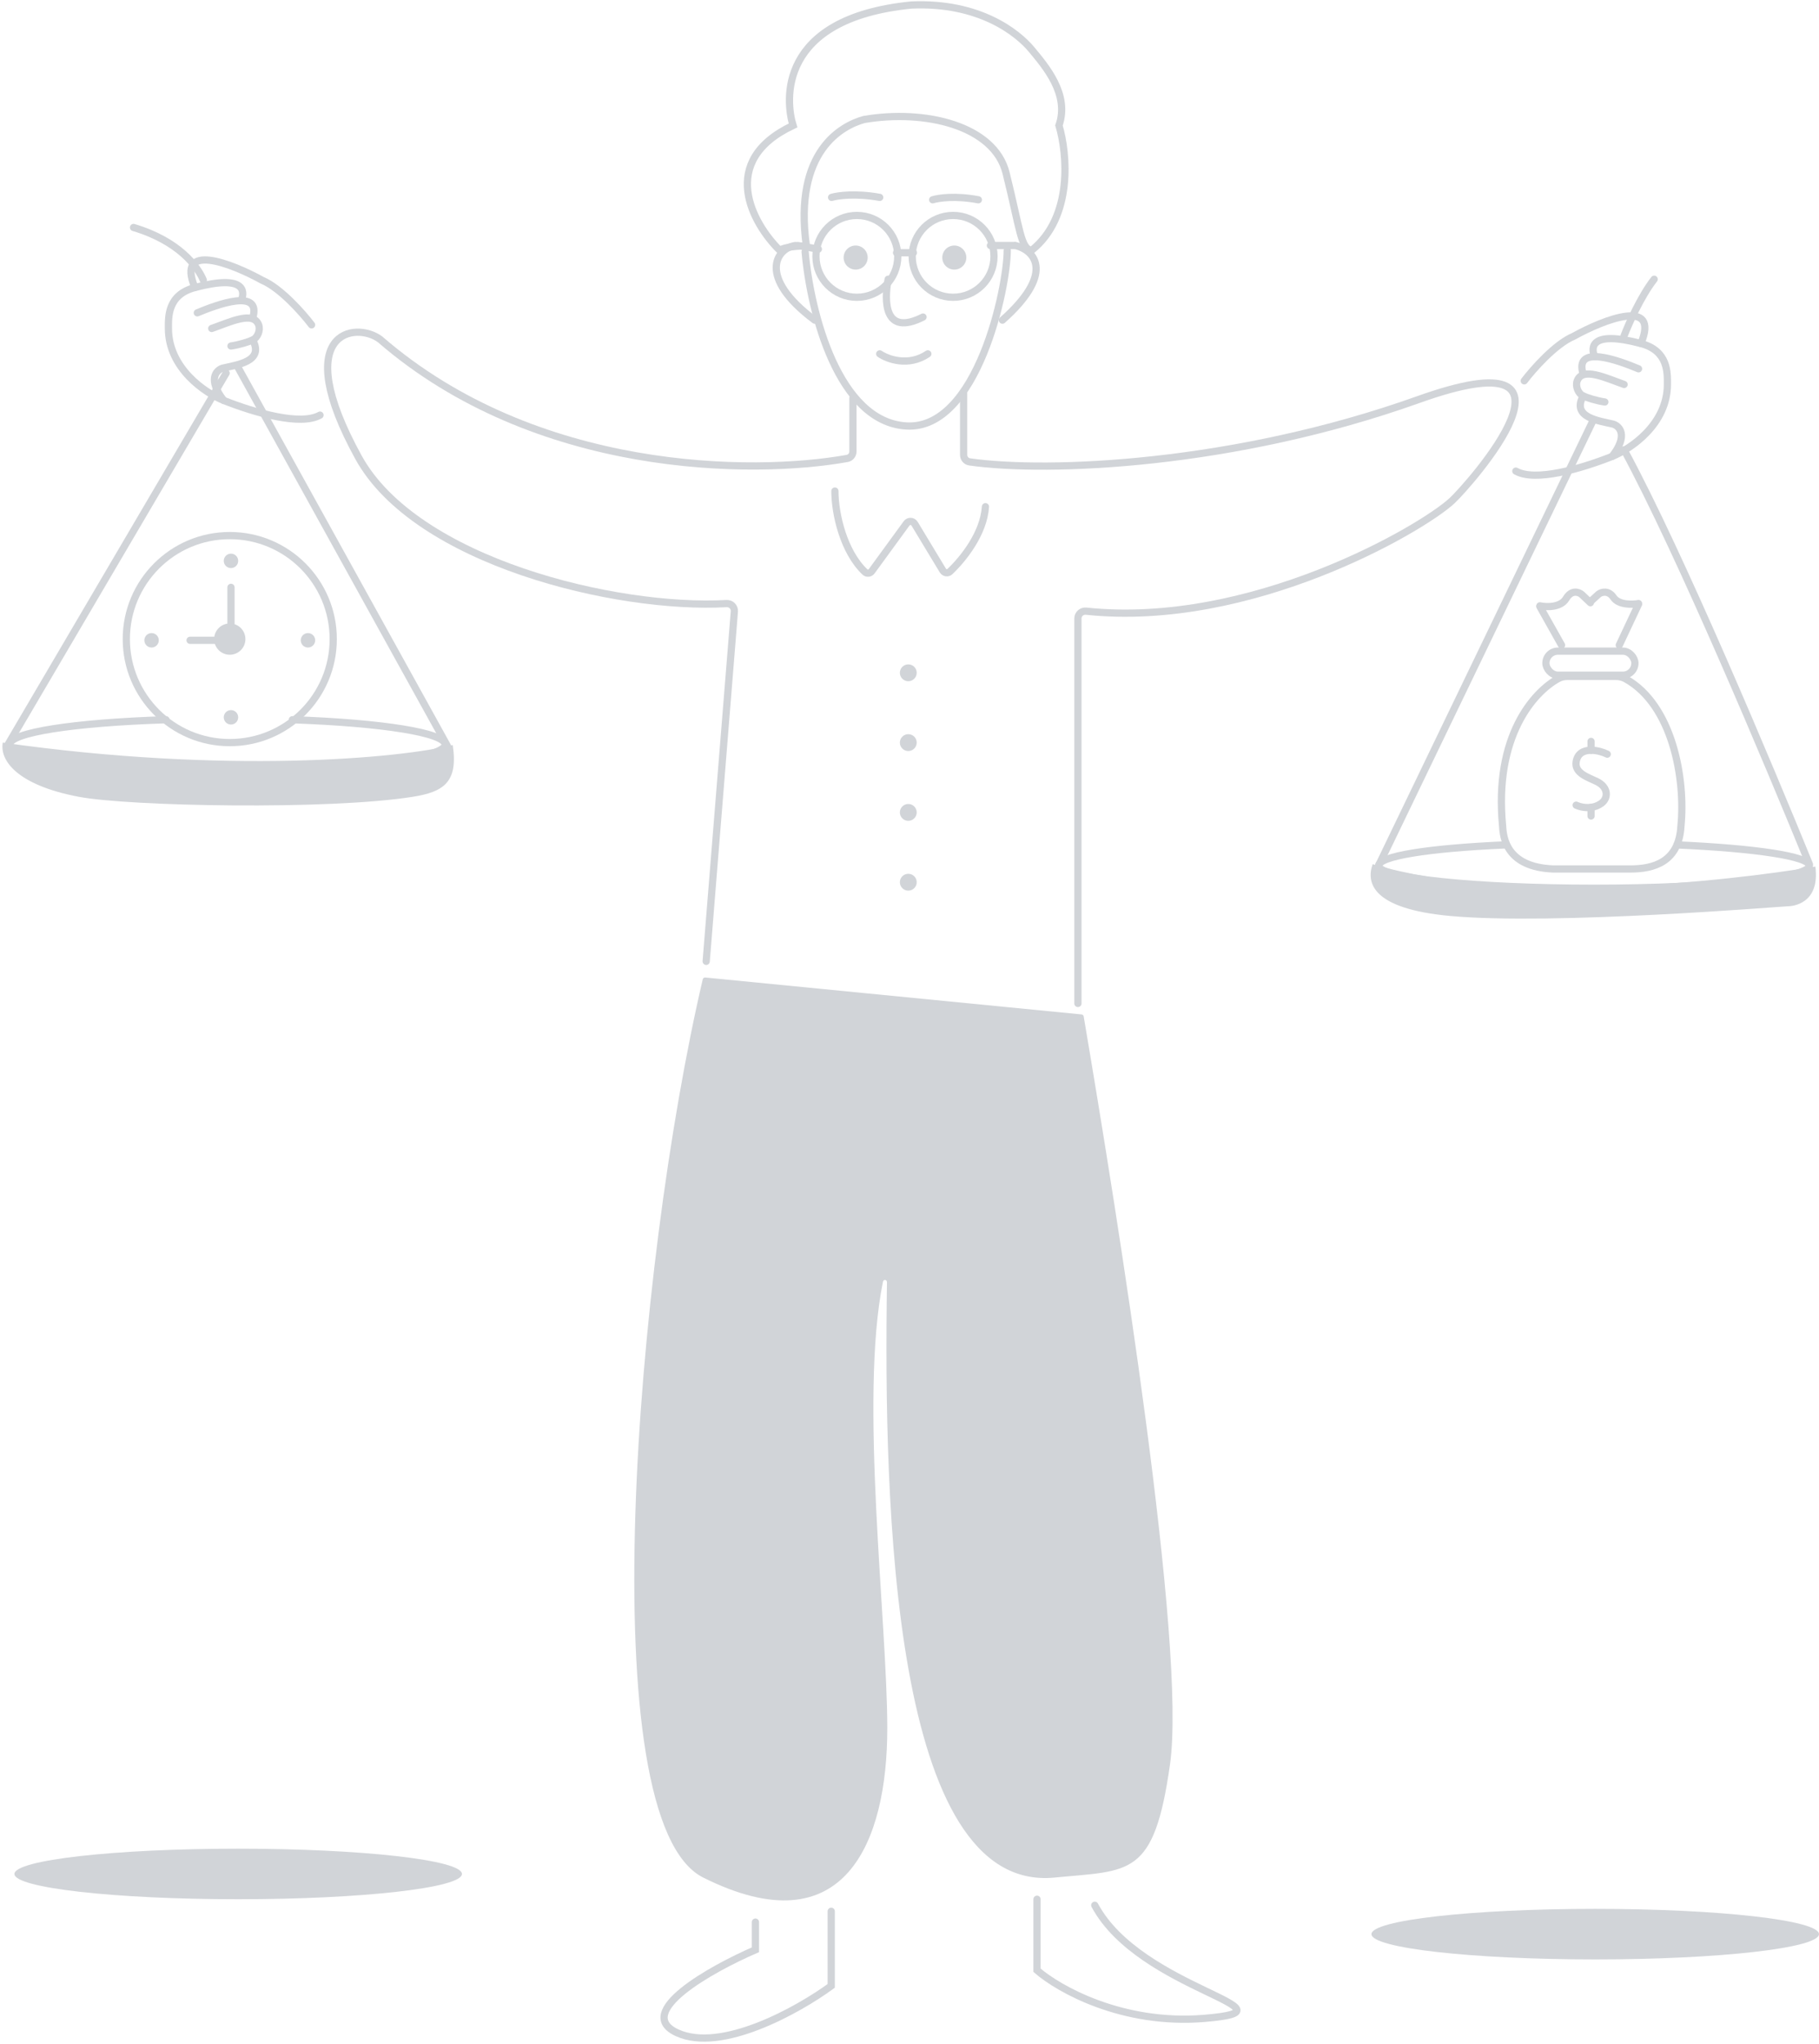 <svg width="756" height="849" viewBox="0 0 756 849" fill="none" xmlns="http://www.w3.org/2000/svg">
<circle cx="95.496" cy="265.5" r="43" stroke="#D1D4D8" stroke-width="3"/>
<circle cx="95.996" cy="233" r="3" fill="#D1D4D8"/>
<circle cx="95.996" cy="298" r="3" fill="#D1D4D8"/>
<circle cx="127.996" cy="266" r="3" fill="#D1D4D8"/>
<circle cx="62.996" cy="266" r="3" fill="#D1D4D8"/>
<circle cx="95.496" cy="265.5" r="6.5" fill="#D1D4D8"/>
<path d="M78.996 266H92.996" stroke="#D1D4D8" stroke-width="3" stroke-linecap="round"/>
<path d="M95.996 266V244" stroke="#D1D4D8" stroke-width="3" stroke-linecap="round"/>
<path d="M334.621 104.613C336.886 130.159 348.477 175.212 376.621 176.958C406.268 178.798 418.621 119.327 418.621 104" stroke="#D1D4D8" stroke-width="3" stroke-linecap="round"/>
<path d="M340.121 103.5L331.621 102" stroke="#D1D4D8" stroke-width="3" stroke-linecap="round"/>
<path d="M422.049 102C430.895 104.273 437.852 114.152 416.621 133" stroke="#D1D4D8" stroke-width="3" stroke-linecap="round"/>
<path d="M330.583 102C322.75 103.033 314.505 115.02 338.621 133" stroke="#D1D4D8" stroke-width="3" stroke-linecap="round"/>
<circle cx="355.621" cy="107" r="5" fill="#D1D4D8"/>
<circle cx="396.621" cy="107" r="5" fill="#D1D4D8"/>
<circle cx="356.121" cy="106.5" r="17" stroke="#D1D4D8" stroke-width="3"/>
<circle cx="396.121" cy="106.5" r="17" stroke="#D1D4D8" stroke-width="3"/>
<path d="M372.621 105H379.621" stroke="#D1D4D8" stroke-width="3" stroke-linecap="round"/>
<path d="M369.122 116C367.472 124.999 367.289 139.941 383.622 131.713" stroke="#D1D4D8" stroke-width="3" stroke-linecap="round"/>
<path d="M365.621 147C368.954 149.264 377.621 152.433 385.621 147" stroke="#D1D4D8" stroke-width="3" stroke-linecap="round"/>
<path d="M411.621 102H421.621" stroke="#D1D4D8" stroke-width="3" stroke-linecap="round"/>
<path d="M329.598 52.115C298.115 66.939 312.791 92.882 324.064 104C326.031 102.518 332.262 102.147 335.131 102.147C329.72 62.616 350.093 52.115 359.112 49.644C384.322 45.321 413.222 52.115 418.141 71.881C424.017 95.493 424.202 103.382 428.77 104C446.127 90.164 443.568 63.645 440.118 52.115C444.619 39.236 434.567 27.614 428.77 20.614C422.972 13.614 407.073 0.848 378.788 2.084C322.834 7.643 326.523 42.233 329.598 52.115Z" stroke="#D1D4D8" stroke-width="3" stroke-linecap="round"/>
<path d="M345.621 82C348.121 81.245 355.621 80.189 365.621 82" stroke="#D1D4D8" stroke-width="3" stroke-linecap="round"/>
<path d="M387.621 83C389.996 82.245 397.121 81.189 406.621 83" stroke="#D1D4D8" stroke-width="3" stroke-linecap="round"/>
<path d="M292.267 780C245.176 756.455 264.178 526.074 292.072 406.831C292.186 406.344 292.639 406.037 293.137 406.085L449.506 421.425C449.955 421.469 450.315 421.786 450.391 422.231C464.601 506.038 493.223 683.802 486.267 733C479.621 780 469.767 776.927 438.267 780C370.688 786.593 367.244 625.151 368.637 532.713C368.655 531.541 367.199 531.345 366.966 532.493C357.067 581.123 368.767 673.412 368.767 718C368.767 765 351.267 809.5 292.267 780Z" fill="#D1D4D8"/>
<path d="M313.967 798.5V810C295.467 818 263.067 836.1 281.467 844.5C299.867 852.9 331.8 835 345.467 825V794" stroke="#D1D4D8" stroke-width="3" stroke-linecap="round"/>
<path d="M430.996 789V818.5C439.996 826.333 466.496 841.3 500.496 838.5C542.996 835 473.996 827 454.996 791.5" stroke="#D1D4D8" stroke-width="3" stroke-linecap="round"/>
<path d="M447.996 416.868V256.912C447.996 255.102 449.589 253.707 451.389 253.897C519.86 261.123 590.885 219.709 603.496 208C610.496 201.502 666.496 138.502 589.496 165.998C512.876 193.359 435.586 196.515 402.989 191.882C401.537 191.676 400.496 190.423 400.496 188.957V163.368" stroke="#D1D4D8" stroke-width="3" stroke-linecap="round"/>
<path d="M354.496 165.368V187.535C354.496 188.968 353.516 190.197 352.106 190.45C312.737 197.505 222.651 197.035 157.996 141.001C147.829 133.334 120.004 137.341 148.996 190.001C172.872 233.367 256.107 253.308 301.979 250.747C303.83 250.644 305.36 252.183 305.211 254.031L293.5 399.368" stroke="#D1D4D8" stroke-width="3" stroke-linecap="round"/>
<path d="M657.997 164.5C652.997 173.5 664.66 174.823 670.497 176.214C673.164 177.06 676.797 180.926 669.997 189.626" stroke="#D1D4D8" stroke-width="3" stroke-linecap="round"/>
<path d="M666.996 167C663.496 166.5 659.59 165.231 657.996 164.5C655.947 163.561 654.652 160.463 655.496 158.214C657.719 152.284 667.496 157.096 674.996 159.714" stroke="#D1D4D8" stroke-width="3" stroke-linecap="round"/>
<path d="M680.996 153.214C672.996 149.881 653.996 142.714 657.996 155.479" stroke="#D1D4D8" stroke-width="3" stroke-linecap="round"/>
<path d="M662.496 147.5C661.496 144.5 660.796 137.114 681.996 142.714C693.496 145.751 692.996 155.087 692.996 159.714C692.996 176.285 677.663 186.559 669.996 189.626C656.887 194.788 638.114 200.26 629.996 195.714" stroke="#D1D4D8" stroke-width="3" stroke-linecap="round"/>
<path d="M633.496 158.214C637.163 153.381 646.396 142.914 653.996 139.714C666.663 132.714 689.996 123.513 681.996 142.714" stroke="#D1D4D8" stroke-width="3" stroke-linecap="round"/>
<path d="M104.999 141.243C109.999 150.243 98.336 151.567 92.499 152.957C89.832 153.803 86.199 157.669 92.999 166.369" stroke="#D1D4D8" stroke-width="3" stroke-linecap="round"/>
<path d="M95.999 143.743C99.499 143.243 103.404 141.975 104.999 141.243C107.047 140.304 108.342 137.206 107.499 134.957C105.275 129.027 95.499 133.839 87.999 136.457" stroke="#D1D4D8" stroke-width="3" stroke-linecap="round"/>
<path d="M81.998 129.957C89.998 126.624 108.998 119.457 104.998 132.222" stroke="#D1D4D8" stroke-width="3" stroke-linecap="round"/>
<path d="M100.5 124.243C101.5 121.243 102.2 113.857 81 119.457C69.5 122.494 70 131.83 70 136.457C70 153.028 85.333 163.303 93 166.369C106.109 171.532 124.882 177.003 133 172.457" stroke="#D1D4D8" stroke-width="3" stroke-linecap="round"/>
<path d="M129.5 134.957C125.833 130.124 116.6 119.657 109 116.457C96.333 109.457 73 100.257 81 119.457" stroke="#D1D4D8" stroke-width="3" stroke-linecap="round"/>
<path d="M751.996 359C735.329 318.167 698.196 229.668 674.996 186.868M674.996 139.5C676.829 134.667 681.896 123.2 687.496 116M662.001 174.868L572.996 359.5" stroke="#D1D4D8" stroke-width="3" stroke-linecap="round"/>
<path d="M3.496 309L93.996 155M98.501 151.868L185.996 310M84.501 116.368C82.168 110.701 74.296 100.1 55.496 94.5" stroke="#D1D4D8" stroke-width="3" stroke-linecap="round"/>
<path d="M32.65 331C6.716 326.061 -0.181 315.667 1.153 308.5C93.953 321.7 166.487 315 188.153 309.5C190.553 325.1 184.153 329 171.649 331C136.759 336.581 53.654 335 32.65 331Z" fill="#D1D4D8"/>
<path d="M68.996 299C30.412 300.222 3.996 304.378 3.996 309.318C3.996 315.218 44.514 320 94.496 320C144.478 320 184.996 315.218 184.996 309.318C184.996 304.469 158.994 300.305 121.496 299" stroke="#D1D4D8" stroke-width="3" stroke-linecap="round"/>
<ellipse cx="98.996" cy="778.5" rx="93" ry="10.5" fill="#D1D4D8"/>
<ellipse cx="662.996" cy="803.5" rx="93" ry="10.5" fill="#D1D4D8"/>
<path d="M602.491 380.5C570.626 377.536 567.663 367 570.496 359C628.496 376.2 717.491 366.167 754.491 360C756.491 375.5 744.991 376.5 742.991 376.5C740.991 376.5 645.496 384.5 602.491 380.5Z" fill="#D1D4D8"/>
<path d="M697.031 351C729.315 352.414 751.996 355.749 751.996 359.639C751.996 364.809 711.926 369 662.496 369C613.067 369 572.996 364.809 572.996 359.639C572.996 355.749 593.212 352.414 625.496 351" stroke="#D1D4D8" stroke-width="3" stroke-linecap="round"/>
<path d="M624.496 343.09C620.914 305.934 637.415 287.483 647.632 281.899C648.82 281.25 650.169 281 651.523 281H671.444C672.899 281 674.35 281.296 675.622 282.002C695.255 292.902 700.548 323.818 698.628 343.09C697.835 358.214 687.132 361 677.617 361H645.506C626.081 360.204 624.76 347.998 624.496 343.09Z" stroke="#D1D4D8" stroke-width="3" stroke-linecap="round"/>
<path d="M667.996 313.299C666.286 312.458 663.69 311.672 661.262 311.681C658.336 311.692 655.655 312.858 655.066 316.478C654.289 321.253 660.178 322.967 663.686 324.692C668.535 327.077 668.491 331.547 665.572 333.701C664.259 334.669 662.768 335.201 661.262 335.402C659.06 335.695 656.825 335.282 655.066 334.496" stroke="#D1D4D8" stroke-width="3" stroke-linecap="round"/>
<path d="M661.262 311.681V308" stroke="#D1D4D8" stroke-width="3" stroke-linecap="round"/>
<path d="M661.262 335.402V339" stroke="#D1D4D8" stroke-width="3" stroke-linecap="round"/>
<rect x="642.496" y="270.5" width="37" height="10" rx="5" stroke="#D1D4D8" stroke-width="3"/>
<path d="M648.996 268L639.996 252" stroke="#D1D4D8" stroke-width="3" stroke-linecap="round"/>
<path d="M672.996 268L680.996 251" stroke="#D1D4D8" stroke-width="3" stroke-linecap="round"/>
<path d="M639.996 251.681C642.688 252.256 648.638 252.456 650.9 248.667C653.161 244.879 656.15 245.941 657.361 246.945L660.996 250.39" stroke="#D1D4D8" stroke-width="3" stroke-linecap="round"/>
<path d="M680.996 250.735C678.432 251.213 672.765 251.38 670.611 248.223C668.458 245.065 665.611 245.95 664.458 246.788L660.996 249.947" stroke="#D1D4D8" stroke-width="3" stroke-linecap="round"/>
<path d="M346.996 204C346.996 213.462 350.577 229.191 359.491 237.633C360.317 238.415 361.622 238.234 362.292 237.316L376.792 217.431C377.634 216.276 379.38 216.351 380.119 217.575L391.856 237.001C392.491 238.051 393.909 238.289 394.801 237.445C400.282 232.254 408.846 221.632 409.564 210.5" stroke="#D1D4D8" stroke-width="3" stroke-linecap="round"/>
<circle cx="377.496" cy="279.5" r="3.5" fill="#D1D4D8"/>
<circle cx="377.496" cy="308.5" r="3.5" fill="#D1D4D8"/>
<circle cx="377.496" cy="337.5" r="3.5" fill="#D1D4D8"/>
<circle cx="377.496" cy="366.5" r="3.5" fill="#D1D4D8"/>
</svg>
